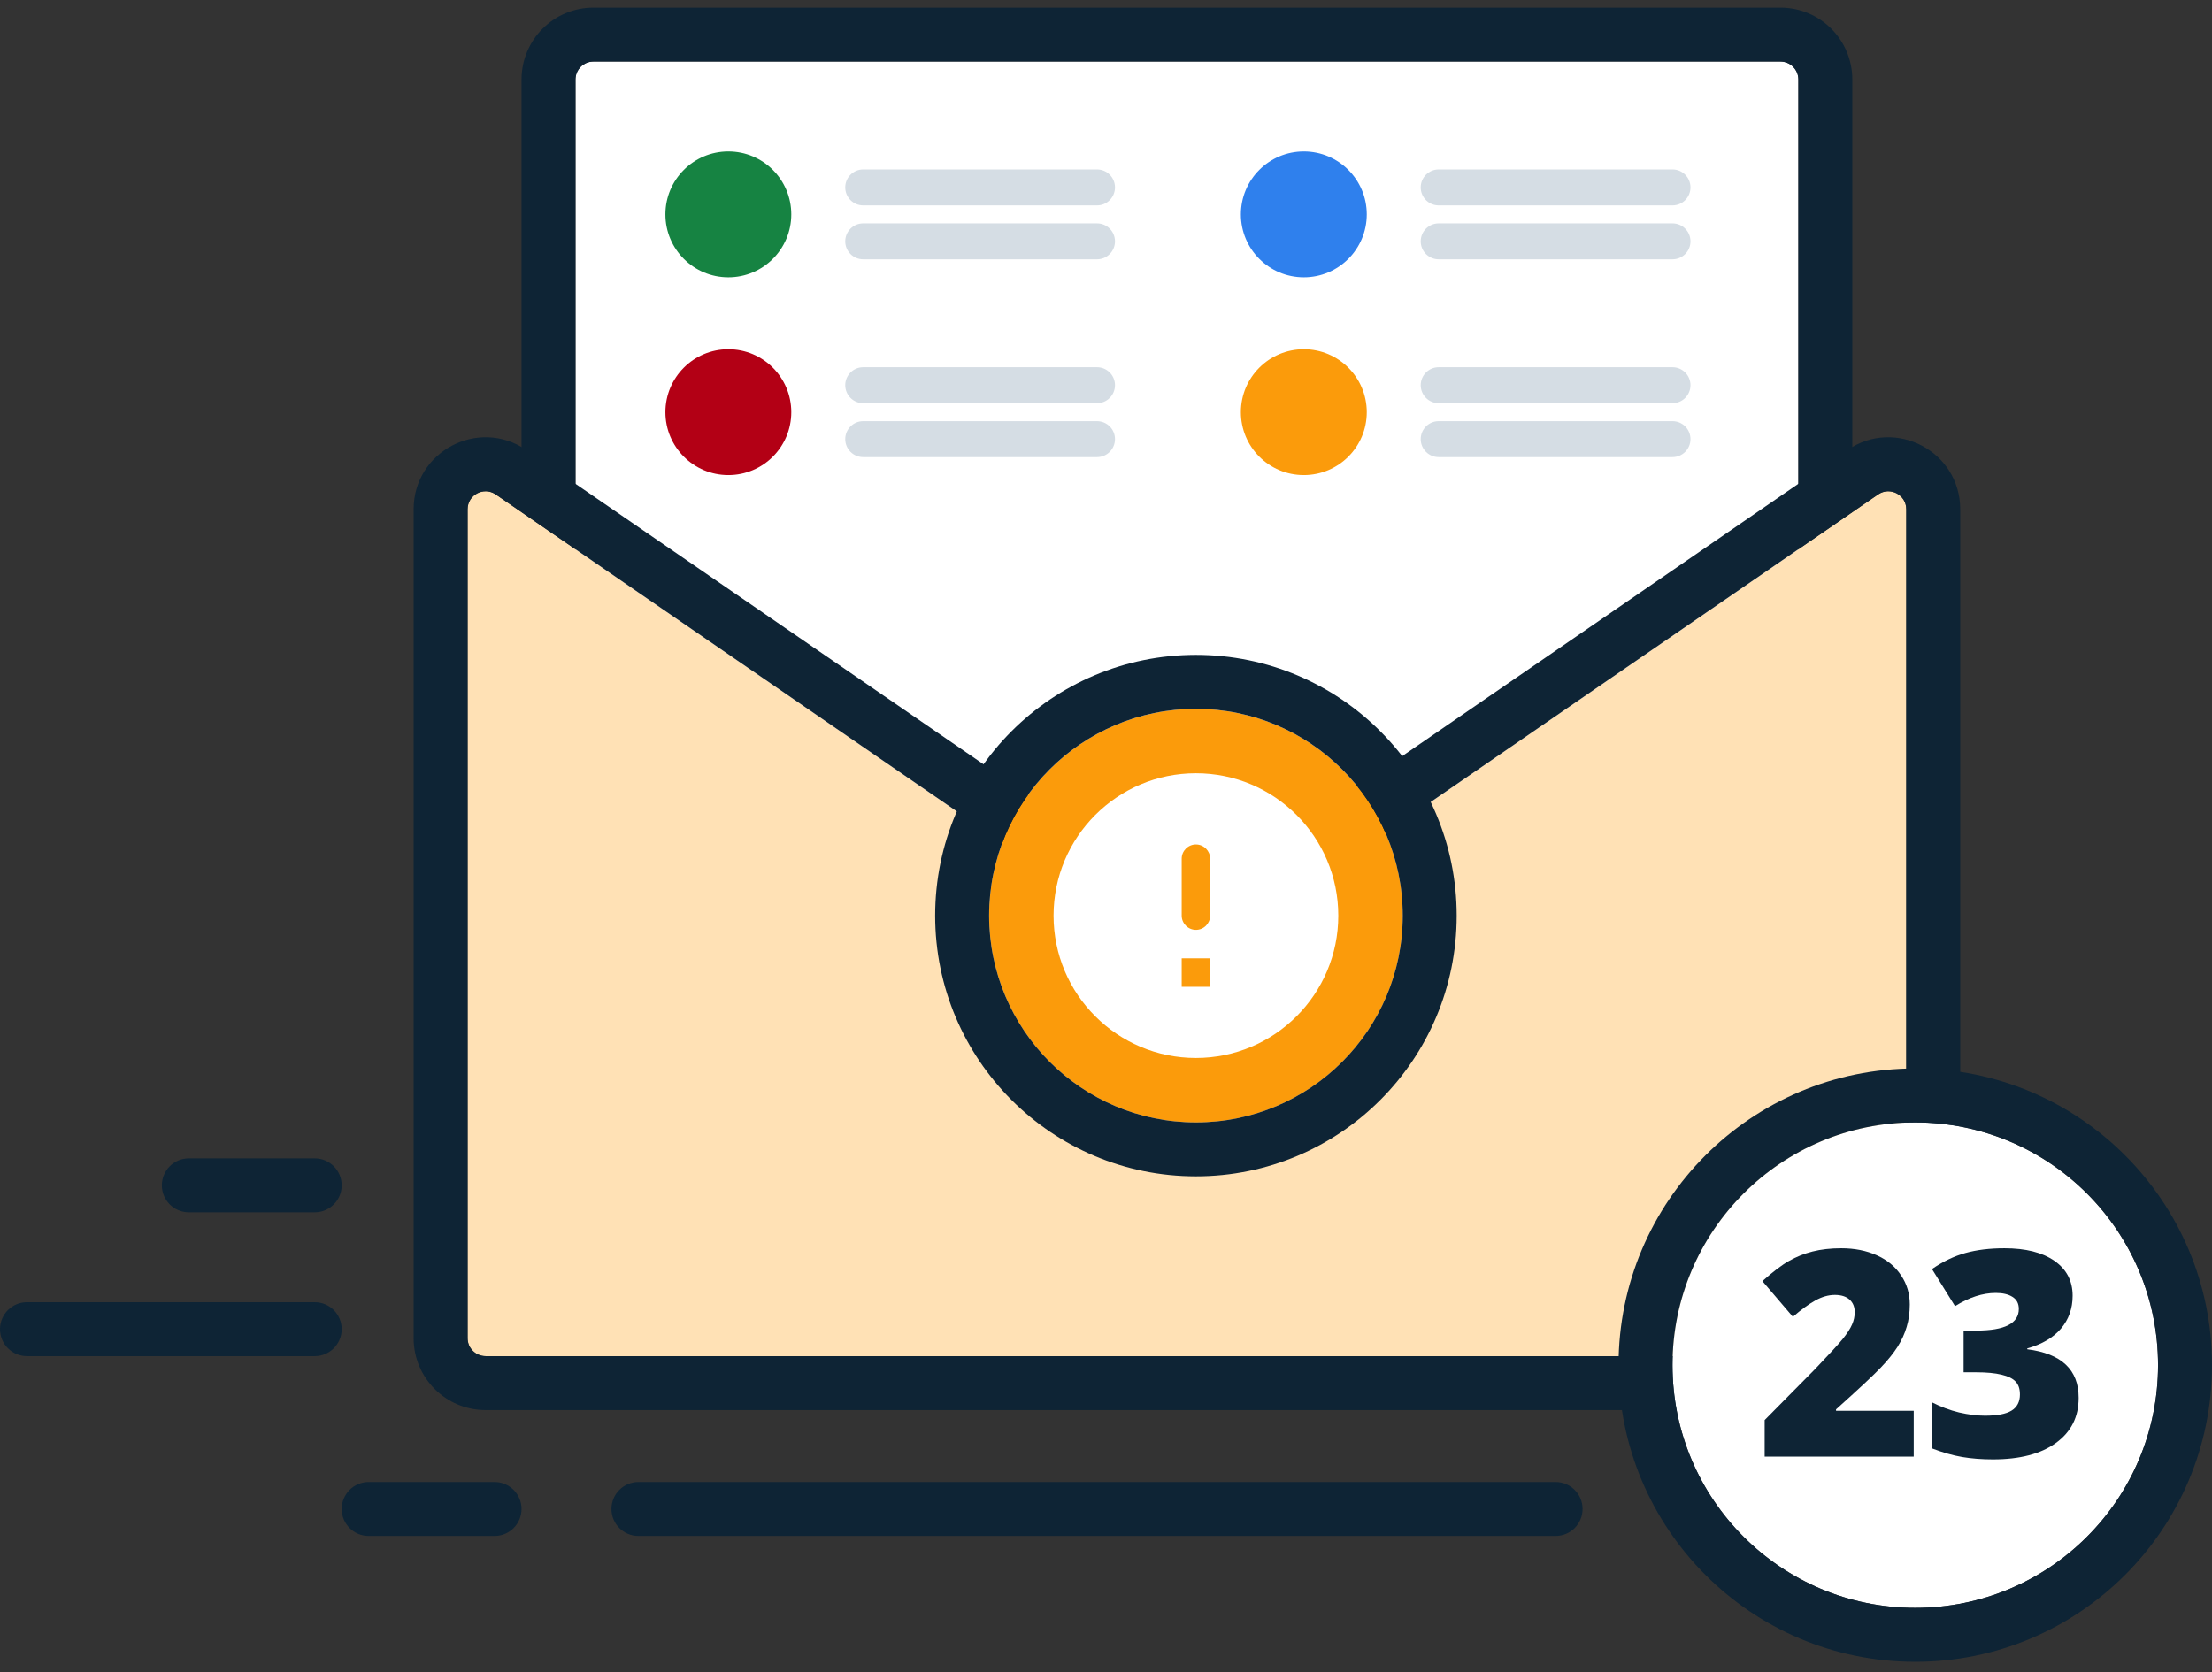 <svg width="123" height="93" viewBox="0 0 123 93" fill="none" xmlns="http://www.w3.org/2000/svg">
<rect x="0" y="0" width="123" height="93" fill="#333333" stroke="none"/>
<path d="M86.5 82.422C87.328 82.422 88 83.093 88 83.922V83.922C88 84.75 87.328 85.422 86.5 85.422L35.5 85.422C34.672 85.422 34 84.75 34 83.922V83.922C34 83.093 34.672 82.422 35.5 82.422L86.5 82.422Z" fill="#0E2435"/>
<path d="M27.5 82.422C28.328 82.422 29 83.093 29 83.922V83.922C29 84.75 28.328 85.422 27.5 85.422L20.5 85.422C19.672 85.422 19 84.75 19 83.922V83.922C19 83.093 19.672 82.422 20.5 82.422L27.5 82.422Z" fill="#0E2435"/>
<path d="M17.5 64.422C18.328 64.422 19 65.093 19 65.922V65.922C19 66.75 18.328 67.422 17.5 67.422L10.5 67.422C9.672 67.422 9 66.75 9 65.922V65.922C9 65.093 9.672 64.422 10.5 64.422L17.5 64.422Z" fill="#0E2435"/>
<path d="M17.5 72.422C18.328 72.422 19 73.093 19 73.922V73.922C19 74.75 18.328 75.422 17.5 75.422L1.5 75.422C0.672 75.422 -1.01779e-07 74.75 -6.55671e-08 73.922V73.922C-2.93554e-08 73.093 0.672 72.422 1.5 72.422L17.5 72.422Z" fill="#0E2435"/>
<path d="M32 4.422C32 3.87 32.448 3.422 33 3.422H66H99C99.552 3.422 100 3.87 100 4.422V47.422C100 47.974 99.552 48.422 99 48.422H33C32.448 48.422 32 47.974 32 47.422V4.422Z" fill="white"/>
<path fill-rule="evenodd" clip-rule="evenodd" d="M103 4.422V47.422C103 49.631 101.209 51.422 99 51.422H33C30.791 51.422 29 49.631 29 47.422V4.422C29 2.213 30.791 0.422 33 0.422H99C101.209 0.422 103 2.213 103 4.422ZM33 3.422C32.448 3.422 32 3.87 32 4.422V47.422C32 47.974 32.448 48.422 33 48.422H99C99.552 48.422 100 47.974 100 47.422V4.422C100 3.87 99.552 3.422 99 3.422H33Z" fill="#0E2435"/>
<path d="M26 28.323C26 27.518 26.903 27.043 27.567 27.499L65.433 53.532C65.775 53.767 66.225 53.767 66.567 53.532L104.433 27.499C105.097 27.043 106 27.518 106 28.323V74.422C106 74.974 105.552 75.422 105 75.422H27C26.448 75.422 26 74.974 26 74.422V28.323Z" fill="#FFE1B5"/>
<path fill-rule="evenodd" clip-rule="evenodd" d="M66.567 53.532C66.225 53.767 65.775 53.767 65.433 53.532L27.567 27.499C26.903 27.043 26 27.518 26 28.323V74.422C26 74.974 26.448 75.422 27 75.422H105C105.552 75.422 106 74.974 106 74.422V28.323C106 27.518 105.097 27.043 104.433 27.499L66.567 53.532ZM109 28.323V74.422C109 76.631 107.209 78.422 105 78.422H27C24.791 78.422 23 76.631 23 74.422V28.323C23 25.102 26.612 23.202 29.266 25.027L66 50.281L102.734 25.027C105.388 23.202 109 25.102 109 28.323Z" fill="#0E2435"/>
<path d="M66.5 62.422C72.851 62.422 78 57.273 78 50.922V50.922C78 44.571 72.851 39.422 66.5 39.422V39.422C60.149 39.422 55 44.571 55 50.922V50.922C55 57.273 60.149 62.422 66.5 62.422V62.422Z" fill="#FB9B0B"/>
<path fill-rule="evenodd" clip-rule="evenodd" d="M52 50.922C52 58.93 58.492 65.422 66.5 65.422C74.508 65.422 81 58.93 81 50.922C81 42.914 74.508 36.422 66.5 36.422C58.492 36.422 52 42.914 52 50.922ZM78 50.922C78 57.273 72.851 62.422 66.5 62.422C60.149 62.422 55 57.273 55 50.922C55 44.571 60.149 39.422 66.5 39.422C72.851 39.422 78 44.571 78 50.922Z" fill="#0E2435"/>
<path d="M106.5 89.422C113.956 89.422 120 83.378 120 75.922V75.922C120 68.466 113.956 62.422 106.5 62.422V62.422C99.044 62.422 93 68.466 93 75.922V75.922C93 83.378 99.044 89.422 106.5 89.422V89.422Z" fill="white"/>
<path fill-rule="evenodd" clip-rule="evenodd" d="M90 75.922C90 85.035 97.387 92.422 106.5 92.422C115.613 92.422 123 85.035 123 75.922C123 66.809 115.613 59.422 106.5 59.422C97.387 59.422 90 66.809 90 75.922ZM120 75.922C120 83.378 113.956 89.422 106.5 89.422C99.044 89.422 93 83.378 93 75.922C93 68.466 99.044 62.422 106.5 62.422C113.956 62.422 120 68.466 120 75.922Z" fill="#0E2435"/>
<path d="M115.25 72.062C115.25 72.771 115.034 73.38 114.602 73.891C114.169 74.396 113.544 74.763 112.727 74.992V75.039C114.633 75.279 115.586 76.18 115.586 77.742C115.586 78.805 115.164 79.641 114.32 80.25C113.482 80.859 112.315 81.164 110.82 81.164C110.206 81.164 109.635 81.12 109.109 81.031C108.589 80.943 108.023 80.781 107.414 80.547V77.984C107.914 78.24 108.422 78.43 108.938 78.555C109.458 78.674 109.938 78.734 110.375 78.734C111.052 78.734 111.544 78.641 111.852 78.453C112.164 78.26 112.32 77.961 112.32 77.555C112.32 77.242 112.24 77.003 112.078 76.836C111.917 76.664 111.656 76.537 111.297 76.453C110.938 76.365 110.469 76.32 109.891 76.32H109.188V74H109.906C111.474 74 112.258 73.599 112.258 72.797C112.258 72.495 112.141 72.271 111.906 72.125C111.677 71.979 111.367 71.906 110.977 71.906C110.247 71.906 109.492 72.151 108.711 72.641L107.43 70.578C108.034 70.162 108.651 69.865 109.281 69.688C109.917 69.51 110.643 69.422 111.461 69.422C112.643 69.422 113.57 69.656 114.242 70.125C114.914 70.594 115.25 71.24 115.25 72.062Z" fill="#0E2435"/>
<path d="M106.414 81.008H98.125V78.977L100.914 76.156C101.711 75.323 102.232 74.755 102.477 74.453C102.721 74.146 102.891 73.883 102.984 73.664C103.083 73.445 103.133 73.216 103.133 72.977C103.133 72.68 103.036 72.445 102.844 72.273C102.651 72.102 102.38 72.016 102.031 72.016C101.672 72.016 101.307 72.12 100.938 72.328C100.573 72.531 100.159 72.833 99.695 73.234L98 71.25C98.588 70.724 99.083 70.349 99.484 70.125C99.885 69.896 100.32 69.721 100.789 69.602C101.263 69.482 101.794 69.422 102.383 69.422C103.122 69.422 103.781 69.552 104.359 69.812C104.943 70.073 105.393 70.445 105.711 70.93C106.034 71.409 106.195 71.948 106.195 72.547C106.195 72.995 106.138 73.409 106.023 73.789C105.914 74.169 105.742 74.544 105.508 74.914C105.273 75.279 104.961 75.664 104.57 76.07C104.185 76.477 103.359 77.247 102.094 78.383V78.461H106.414V81.008Z" fill="#0E2435"/>
<path d="M44 11.922C44 13.855 42.433 15.422 40.5 15.422C38.567 15.422 37 13.855 37 11.922C37 9.989 38.567 8.422 40.5 8.422C42.433 8.422 44 9.989 44 11.922Z" fill="#168342"/>
<path d="M44 22.922C44 24.855 42.433 26.422 40.5 26.422C38.567 26.422 37 24.855 37 22.922C37 20.989 38.567 19.422 40.5 19.422C42.433 19.422 44 20.989 44 22.922Z" fill="#B30015"/>
<path d="M76 11.922C76 13.855 74.433 15.422 72.5 15.422C70.567 15.422 69 13.855 69 11.922C69 9.989 70.567 8.422 72.5 8.422C74.433 8.422 76 9.989 76 11.922Z" fill="#2F80ED"/>
<path d="M76 22.922C76 24.855 74.433 26.422 72.5 26.422C70.567 26.422 69 24.855 69 22.922C69 20.989 70.567 19.422 72.5 19.422C74.433 19.422 76 20.989 76 22.922Z" fill="#FB9B0B"/>
<path d="M48 9.422L61 9.422C61.552 9.422 62 9.87 62 10.422C62 10.974 61.552 11.422 61 11.422L48 11.422C47.448 11.422 47 10.974 47 10.422C47 9.87 47.448 9.422 48 9.422Z" fill="#D5DDE4"/>
<path d="M48 20.422L61 20.422C61.552 20.422 62 20.87 62 21.422C62 21.974 61.552 22.422 61 22.422L48 22.422C47.448 22.422 47 21.974 47 21.422C47 20.87 47.448 20.422 48 20.422Z" fill="#D5DDE4"/>
<path d="M80 9.422L93 9.422C93.552 9.422 94 9.87 94 10.422C94 10.974 93.552 11.422 93 11.422L80 11.422C79.448 11.422 79 10.974 79 10.422C79 9.87 79.448 9.422 80 9.422Z" fill="#D5DDE4"/>
<path d="M80 20.422L93 20.422C93.552 20.422 94 20.87 94 21.422C94 21.974 93.552 22.422 93 22.422L80 22.422C79.448 22.422 79 21.974 79 21.422C79 20.87 79.448 20.422 80 20.422Z" fill="#D5DDE4"/>
<path d="M48 12.422L61 12.422C61.552 12.422 62 12.87 62 13.422C62 13.974 61.552 14.422 61 14.422L48 14.422C47.448 14.422 47 13.974 47 13.422C47 12.87 47.448 12.422 48 12.422Z" fill="#D5DDE4"/>
<path d="M48 23.422L61 23.422C61.552 23.422 62 23.87 62 24.422C62 24.974 61.552 25.422 61 25.422L48 25.422C47.448 25.422 47 24.974 47 24.422C47 23.87 47.448 23.422 48 23.422Z" fill="#D5DDE4"/>
<path d="M80 12.422L93 12.422C93.552 12.422 94 12.87 94 13.422C94 13.974 93.552 14.422 93 14.422L80 14.422C79.448 14.422 79 13.974 79 13.422C79 12.87 79.448 12.422 80 12.422Z" fill="#D5DDE4"/>
<path d="M80 23.422L93 23.422C93.552 23.422 94 23.87 94 24.422C94 24.974 93.552 25.422 93 25.422L80 25.422C79.448 25.422 79 24.974 79 24.422C79 23.87 79.448 23.422 80 23.422Z" fill="#D5DDE4"/>
<path fill-rule="evenodd" clip-rule="evenodd" d="M66.5 43.005C62.13 43.005 58.584 46.552 58.584 50.922C58.584 55.292 62.13 58.839 66.5 58.839C70.87 58.839 74.417 55.292 74.417 50.922C74.417 46.552 70.87 43.005 66.5 43.005ZM66.5 51.714C66.065 51.714 65.709 51.357 65.709 50.922V47.755C65.709 47.32 66.065 46.964 66.5 46.964C66.936 46.964 67.292 47.32 67.292 47.755V50.922C67.292 51.357 66.936 51.714 66.5 51.714ZM65.709 53.297V54.88H67.292V53.297H65.709Z" fill="white"/>
</svg>
